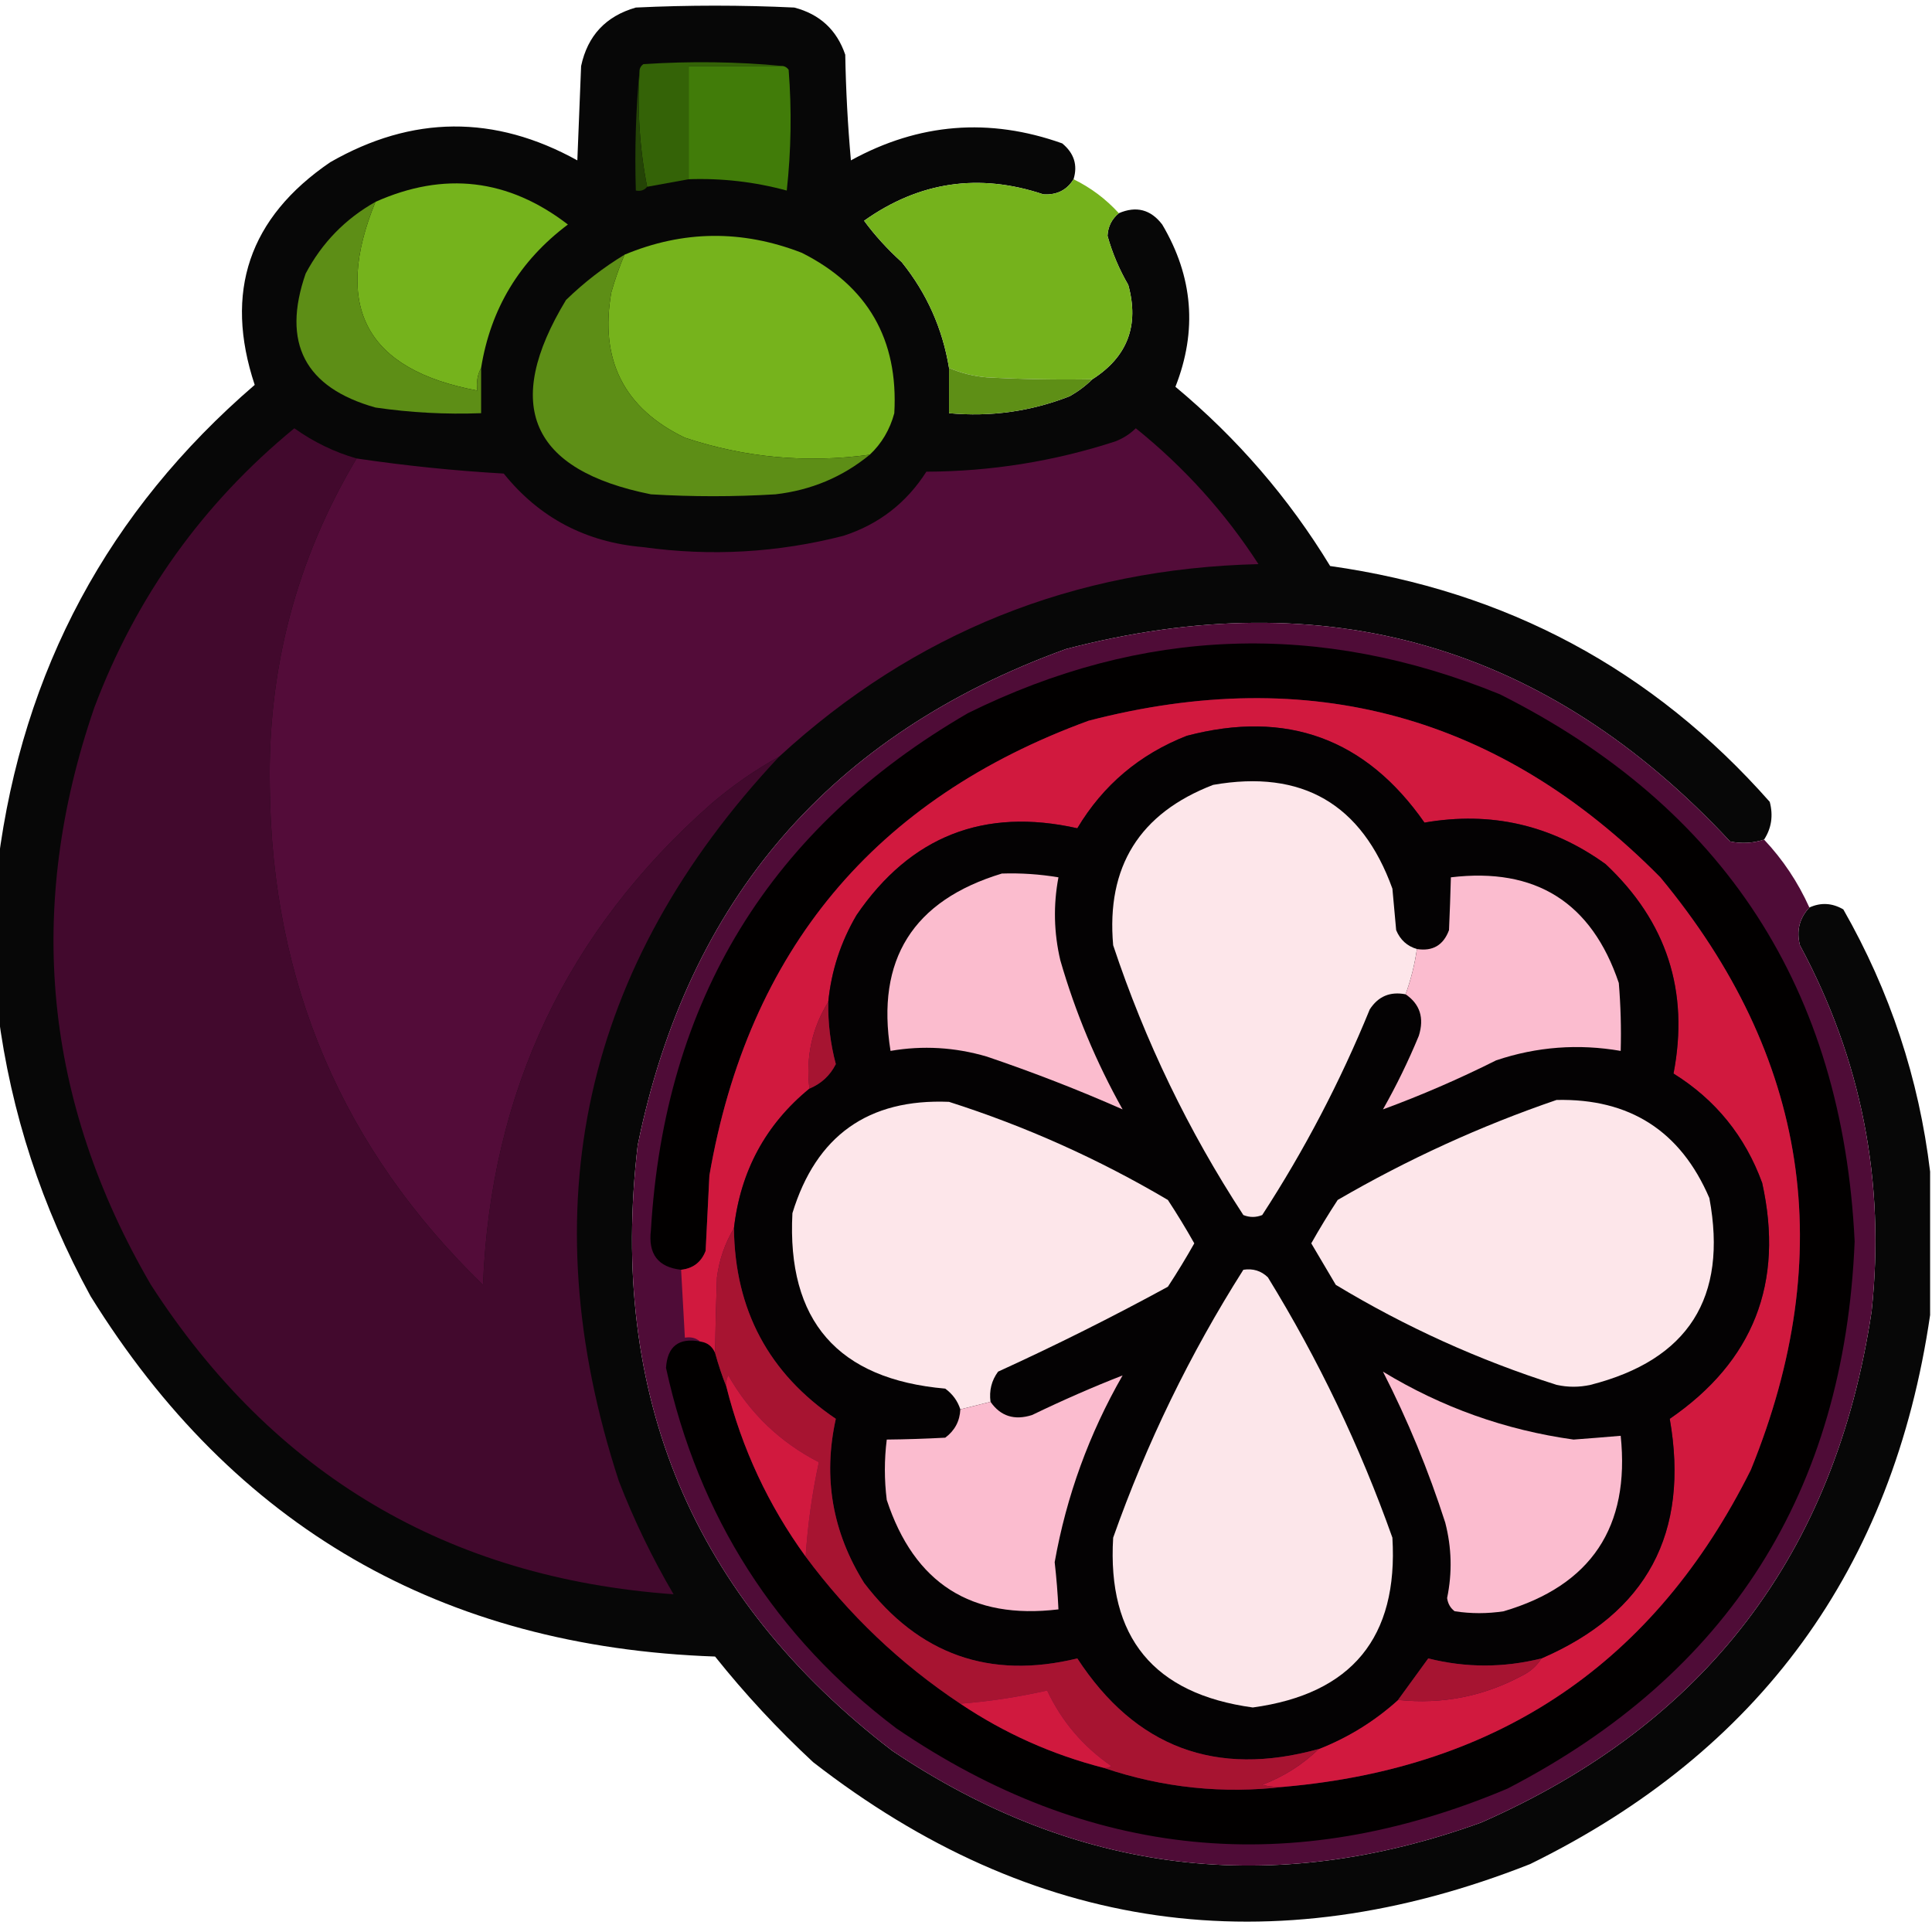 <?xml version="1.0" encoding="UTF-8"?>
<!DOCTYPE svg PUBLIC "-//W3C//DTD SVG 1.1//EN" "http://www.w3.org/Graphics/SVG/1.1/DTD/svg11.dtd">
<svg xmlns="http://www.w3.org/2000/svg" version="1.1" width="512px" height="512px" style="shape-rendering:geometricPrecision; text-rendering:geometricPrecision; image-rendering:optimizeQuality; fill-rule:evenodd; clip-rule:evenodd" xmlns:xlink="http://www.w3.org/1999/xlink">
<g><path style="opacity:0.972" fill="#000000" d="M 284.5,47.5 C 282.732,50.384 280.066,51.718 276.5,51.5C 259.435,45.799 243.602,48.132 229,58.5C 231.76,62.281 235.093,65.947 239,69.5C 245.613,77.727 249.78,87.06 251.5,97.5C 251.5,101.5 251.5,105.5 251.5,109.5C 262.546,110.526 273.213,109.026 283.5,105C 285.747,103.723 287.747,102.223 289.5,100.5C 298.791,94.572 301.958,86.238 299,75.5C 296.603,71.377 294.77,67.043 293.5,62.5C 293.628,60.045 294.628,58.045 296.5,56.5C 301.126,54.517 304.96,55.517 308,59.5C 316.183,73.306 317.35,87.639 311.5,102.5C 327.876,116.148 341.542,131.981 352.5,150C 399.201,156.594 438.034,177.427 469,212.5C 469.963,216.149 469.463,219.482 467.5,222.5C 464.555,223.468 461.555,223.634 458.5,223C 410.094,170.98 351.428,153.98 282.5,172C 220.108,194.608 182.274,238.441 169,303.5C 161.182,370.002 183.682,423.502 236.5,464C 285.209,496.673 337.209,503.006 392.5,483C 451.873,456.946 486.373,411.779 496,347.5C 499.668,313.177 493.334,280.843 477,250.5C 476.024,246.673 476.857,243.34 479.5,240.5C 482.546,239.115 485.546,239.281 488.5,241C 500.874,262.682 508.54,285.848 511.5,310.5C 511.5,323.167 511.5,335.833 511.5,348.5C 501.683,415.65 466.35,464.15 405.5,494C 336.877,521.101 273.544,512.101 215.5,467C 206.099,458.268 197.432,448.935 189.5,439C 117.079,436.486 61.913,404.653 24,343.5C 11.082,319.916 2.916,294.916 -0.5,268.5C -0.5,255.167 -0.5,241.833 -0.5,228.5C 6.04,177.582 28.707,135.415 67.5,102C 59.32,77.35 65.986,57.683 87.5,43C 109.234,30.531 131.067,30.364 153,42.5C 153.333,34.167 153.667,25.833 154,17.5C 155.722,9.444 160.556,4.277 168.5,2C 182.5,1.333 196.5,1.333 210.5,2C 217.262,3.763 221.762,7.93 224,14.5C 224.168,23.851 224.668,33.184 225.5,42.5C 243.496,32.611 262.163,31.111 281.5,38C 284.647,40.601 285.647,43.768 284.5,47.5 Z"/></g>
<g><path style="opacity:1" fill="#346307" d="M 207.5,17.5 C 199.167,17.5 190.833,17.5 182.5,17.5C 182.5,27.5 182.5,37.5 182.5,47.5C 178.833,48.167 175.167,48.833 171.5,49.5C 169.525,39.554 168.858,29.221 169.5,18.5C 169.611,17.883 169.944,17.383 170.5,17C 183.007,16.174 195.34,16.34 207.5,17.5 Z"/></g>
<g><path style="opacity:1" fill="#417c09" d="M 207.5,17.5 C 208.117,17.611 208.617,17.944 209,18.5C 209.832,29.182 209.666,39.849 208.5,50.5C 199.998,48.191 191.331,47.191 182.5,47.5C 182.5,37.5 182.5,27.5 182.5,17.5C 190.833,17.5 199.167,17.5 207.5,17.5 Z"/></g>
<g><path style="opacity:1" fill="#244406" d="M 169.5,18.5 C 168.858,29.221 169.525,39.554 171.5,49.5C 170.791,50.404 169.791,50.737 168.5,50.5C 168.172,39.654 168.506,28.987 169.5,18.5 Z"/></g>
<g><path style="opacity:0.999" fill="#75b21c" d="M 284.5,47.5 C 289.066,49.73 293.066,52.73 296.5,56.5C 294.628,58.045 293.628,60.045 293.5,62.5C 294.77,67.043 296.603,71.377 299,75.5C 301.958,86.238 298.791,94.572 289.5,100.5C 280.161,100.666 270.827,100.5 261.5,100C 257.996,99.697 254.662,98.863 251.5,97.5C 249.78,87.06 245.613,77.727 239,69.5C 235.093,65.947 231.76,62.281 229,58.5C 243.602,48.132 259.435,45.799 276.5,51.5C 280.066,51.718 282.732,50.384 284.5,47.5 Z"/></g>
<g><path style="opacity:1" fill="#75b31c" d="M 127.5,97.5 C 126.539,99.265 126.205,101.265 126.5,103.5C 97.093,98.026 88.093,81.359 99.5,53.5C 117.714,45.358 134.714,47.358 150.5,59.5C 137.696,69.117 130.029,81.784 127.5,97.5 Z"/></g>
<g><path style="opacity:1" fill="#5d8e16" d="M 99.5,53.5 C 88.093,81.359 97.093,98.026 126.5,103.5C 126.205,101.265 126.539,99.265 127.5,97.5C 127.5,101.5 127.5,105.5 127.5,109.5C 118.109,109.853 108.775,109.353 99.5,108C 80.781,102.729 74.614,90.895 81,72.5C 85.329,64.338 91.496,58.005 99.5,53.5 Z"/></g>
<g><path style="opacity:1" fill="#76b31c" d="M 230.5,120.5 C 213.792,122.802 197.459,121.302 181.5,116C 165.363,108.228 158.863,95.395 162,77.5C 162.984,74.041 164.15,70.707 165.5,67.5C 181.011,61.019 196.678,60.852 212.5,67C 229.949,75.789 238.115,89.956 237,109.5C 235.828,113.858 233.661,117.525 230.5,120.5 Z"/></g>
<g><path style="opacity:1" fill="#5d8e16" d="M 165.5,67.5 C 164.15,70.707 162.984,74.041 162,77.5C 158.863,95.395 165.363,108.228 181.5,116C 197.459,121.302 213.792,122.802 230.5,120.5C 223.297,126.41 214.963,129.91 205.5,131C 194.5,131.667 183.5,131.667 172.5,131C 140.583,124.595 133.083,107.429 150,79.5C 154.745,74.886 159.912,70.886 165.5,67.5 Z"/></g>
<g><path style="opacity:1" fill="#5e8f16" d="M 251.5,97.5 C 254.662,98.863 257.996,99.697 261.5,100C 270.827,100.5 280.161,100.666 289.5,100.5C 287.747,102.223 285.747,103.723 283.5,105C 273.213,109.026 262.546,110.526 251.5,109.5C 251.5,105.5 251.5,101.5 251.5,97.5 Z"/></g>
<g><path style="opacity:1" fill="#42092d" d="M 94.5,121.5 C 78.58,148.171 70.914,177.171 71.5,208.5C 72.01,260.502 90.843,304.502 128,340.5C 130.032,289.273 150.199,246.773 188.5,213C 194.122,208.198 200.122,204.031 206.5,200.5C 154.485,255.913 140.318,319.913 164,392.5C 168.032,402.897 172.865,412.897 178.5,422.5C 118.672,418.172 72.505,390.839 40,340.5C 11.637,291.828 6.637,240.828 25,187.5C 36.079,158.092 53.746,133.425 78,113.5C 83.128,117.149 88.628,119.815 94.5,121.5 Z"/></g>
<g><path style="opacity:1" fill="#530c39" d="M 206.5,200.5 C 200.122,204.031 194.122,208.198 188.5,213C 150.199,246.773 130.032,289.273 128,340.5C 90.843,304.502 72.01,260.502 71.5,208.5C 70.914,177.171 78.58,148.171 94.5,121.5C 107.432,123.418 120.432,124.752 133.5,125.5C 142.914,137.211 155.248,143.711 170.5,145C 188.369,147.482 206.035,146.482 223.5,142C 232.858,138.978 240.191,133.311 245.5,125C 262.604,124.938 279.271,122.271 295.5,117C 297.587,116.208 299.421,115.041 301,113.5C 313.811,123.806 324.644,135.806 333.5,149.5C 284.57,150.685 242.237,167.685 206.5,200.5 Z"/></g>
<g><path style="opacity:0.999" fill="#4f0c37" d="M 467.5,222.5 C 472.489,227.803 476.489,233.803 479.5,240.5C 476.857,243.34 476.024,246.673 477,250.5C 493.334,280.843 499.668,313.177 496,347.5C 486.373,411.779 451.873,456.946 392.5,483C 337.209,503.006 285.209,496.673 236.5,464C 183.682,423.502 161.182,370.002 169,303.5C 182.274,238.441 220.108,194.608 282.5,172C 351.428,153.98 410.094,170.98 458.5,223C 461.555,223.634 464.555,223.468 467.5,222.5 Z"/></g>
<g><path style="opacity:1" fill="#020000" d="M 185.5,355.5 C 187.404,355.738 188.738,356.738 189.5,358.5C 190.36,361.632 191.36,364.632 192.5,367.5C 196.629,383.909 203.629,398.909 213.5,412.5C 224.916,427.917 238.583,440.917 254.5,451.5C 266.166,459.332 278.833,464.998 292.5,468.5C 308.162,473.792 324.162,475.459 340.5,473.5C 397.43,468.467 438.597,440.467 464,389.5C 487.287,332.229 479.287,279.896 440,232.5C 397.617,189.61 347.117,175.776 288.5,191C 231.796,211.713 198.296,251.88 188,311.5C 187.667,318.167 187.333,324.833 187,331.5C 185.841,334.493 183.675,336.16 180.5,336.5C 174.389,335.822 171.722,332.322 172.5,326C 176.099,265.095 204.099,219.428 256.5,189C 302.717,166.16 349.717,164.493 397.5,184C 456.961,213.882 488.294,262.216 491.5,329C 488.782,395.326 458.116,443.66 399.5,474C 342.469,498.079 288.469,492.746 237.5,458C 205.444,433.737 185.111,401.904 176.5,362.5C 176.866,356.802 179.866,354.468 185.5,355.5 Z"/></g>
<g><path style="opacity:1" fill="#d1193e" d="M 340.5,473.5 C 338.473,473.662 336.473,473.495 334.5,473C 340.208,470.82 345.208,467.654 349.5,463.5C 357.305,460.433 364.305,456.099 370.5,450.5C 382.194,451.728 393.194,449.561 403.5,444C 405.618,442.951 407.284,441.451 408.5,439.5C 436.467,427.408 447.8,406.241 442.5,376C 464.689,360.773 472.855,339.939 467,313.5C 462.478,301.106 454.644,291.439 443.5,284.5C 447.706,262.699 441.706,244.199 425.5,229C 411.108,218.606 395.108,214.939 377.5,218C 361.944,195.701 340.944,188.034 314.5,195C 301.995,199.904 292.329,208.07 285.5,219.5C 260.783,213.943 241.283,221.61 227,242.5C 222.809,249.629 220.309,257.296 219.5,265.5C 215.18,272.462 213.513,280.129 214.5,288.5C 202.905,298.013 196.239,310.347 194.5,325.5C 192.135,329.424 190.635,333.757 190,338.5C 189.753,345.361 189.587,352.028 189.5,358.5C 188.738,356.738 187.404,355.738 185.5,355.5C 184.432,354.566 183.099,354.232 181.5,354.5C 181.167,348.5 180.833,342.5 180.5,336.5C 183.675,336.16 185.841,334.493 187,331.5C 187.333,324.833 187.667,318.167 188,311.5C 198.296,251.88 231.796,211.713 288.5,191C 347.117,175.776 397.617,189.61 440,232.5C 479.287,279.896 487.287,332.229 464,389.5C 438.597,440.467 397.43,468.467 340.5,473.5 Z"/></g>
<g><path style="opacity:1" fill="#040203" d="M 408.5,439.5 C 398.47,442.004 388.47,442.004 378.5,439.5C 375.84,443.161 373.174,446.828 370.5,450.5C 364.305,456.099 357.305,460.433 349.5,463.5C 322.219,471.076 300.886,463.076 285.5,439.5C 262.299,445.149 243.466,438.482 229,419.5C 220.566,405.999 218.066,391.499 221.5,376C 203.745,363.998 194.745,347.164 194.5,325.5C 196.239,310.347 202.905,298.013 214.5,288.5C 217.654,287.178 219.988,285.011 221.5,282C 220.066,276.59 219.399,271.09 219.5,265.5C 220.309,257.296 222.809,249.629 227,242.5C 241.283,221.61 260.783,213.943 285.5,219.5C 292.329,208.07 301.995,199.904 314.5,195C 340.944,188.034 361.944,195.701 377.5,218C 395.108,214.939 411.108,218.606 425.5,229C 441.706,244.199 447.706,262.699 443.5,284.5C 454.644,291.439 462.478,301.106 467,313.5C 472.855,339.939 464.689,360.773 442.5,376C 447.8,406.241 436.467,427.408 408.5,439.5 Z"/></g>
<g><path style="opacity:1" fill="#fde6ea" d="M 375.5,251.5 C 374.91,255.603 373.91,259.603 372.5,263.5C 368.406,262.705 365.239,264.038 363,267.5C 355.187,286.628 345.687,304.795 334.5,322C 332.833,322.667 331.167,322.667 329.5,322C 314.939,299.709 303.439,275.876 295,250.5C 293.153,229.679 301.986,215.512 321.5,208C 345.053,203.859 360.886,213.026 369,235.5C 369.333,239.167 369.667,242.833 370,246.5C 371.076,249.079 372.909,250.746 375.5,251.5 Z"/></g>
<g><path style="opacity:1" fill="#fbbcce" d="M 265.5,231.5 C 270.547,231.337 275.547,231.671 280.5,232.5C 279.112,239.856 279.279,247.189 281,254.5C 284.985,268.303 290.485,281.47 297.5,294C 285.833,288.847 273.833,284.18 261.5,280C 253.057,277.524 244.557,277.024 236,278.5C 232.103,254.306 241.936,238.64 265.5,231.5 Z"/></g>
<g><path style="opacity:1" fill="#fbbccf" d="M 372.5,263.5 C 373.91,259.603 374.91,255.603 375.5,251.5C 379.683,252.154 382.516,250.488 384,246.5C 384.212,241.742 384.378,237.075 384.5,232.5C 406.963,229.81 421.796,239.144 429,260.5C 429.499,266.491 429.666,272.491 429.5,278.5C 418.252,276.556 407.252,277.389 396.5,281C 386.622,285.947 376.622,290.281 366.5,294C 370.067,287.699 373.234,281.199 376,274.5C 377.482,269.774 376.315,266.107 372.5,263.5 Z"/></g>
<g><path style="opacity:1" fill="#a61431" d="M 219.5,265.5 C 219.399,271.09 220.066,276.59 221.5,282C 219.988,285.011 217.654,287.178 214.5,288.5C 213.513,280.129 215.18,272.462 219.5,265.5 Z"/></g>
<g><path style="opacity:1" fill="#fde6ea" d="M 262.5,371.5 C 259.833,372.167 257.167,372.833 254.5,373.5C 253.797,371.284 252.464,369.451 250.5,368C 222.004,365.507 208.504,350.007 210,321.5C 216.281,300.95 230.114,291.117 251.5,292C 271.79,298.477 291.123,307.144 309.5,318C 311.959,321.75 314.292,325.583 316.5,329.5C 314.292,333.417 311.959,337.25 309.5,341C 294.748,349.043 279.748,356.543 264.5,363.5C 262.771,365.851 262.104,368.518 262.5,371.5 Z"/></g>
<g><path style="opacity:1" fill="#fde6ea" d="M 412.5,291.5 C 431.889,291.065 445.389,299.732 453,317.5C 457.913,343.903 447.413,360.403 421.5,367C 418.5,367.667 415.5,367.667 412.5,367C 391.954,360.477 372.454,351.644 354,340.5C 351.833,336.833 349.667,333.167 347.5,329.5C 349.708,325.583 352.041,321.75 354.5,318C 373.069,307.211 392.402,298.378 412.5,291.5 Z"/></g>
<g><path style="opacity:1" fill="#a71431" d="M 194.5,325.5 C 194.745,347.164 203.745,363.998 221.5,376C 218.066,391.499 220.566,405.999 229,419.5C 243.466,438.482 262.299,445.149 285.5,439.5C 300.886,463.076 322.219,471.076 349.5,463.5C 345.208,467.654 340.208,470.82 334.5,473C 336.473,473.495 338.473,473.662 340.5,473.5C 324.162,475.459 308.162,473.792 292.5,468.5C 293.239,468.631 293.906,468.464 294.5,468C 287.017,462.852 281.35,456.185 277.5,448C 269.875,449.732 262.209,450.898 254.5,451.5C 238.583,440.917 224.916,427.917 213.5,412.5C 214.048,404.123 215.214,395.789 217,387.5C 206.719,382.219 198.719,374.552 193,364.5C 192.517,365.448 192.351,366.448 192.5,367.5C 191.36,364.632 190.36,361.632 189.5,358.5C 189.587,352.028 189.753,345.361 190,338.5C 190.635,333.757 192.135,329.424 194.5,325.5 Z"/></g>
<g><path style="opacity:1" fill="#fce6ea" d="M 329.5,336.5 C 332.044,336.104 334.211,336.771 336,338.5C 349.406,360.313 360.406,383.313 369,407.5C 370.585,433.917 358.251,448.917 332,452.5C 305.738,448.908 293.405,433.908 295,407.5C 303.855,382.459 315.355,358.792 329.5,336.5 Z"/></g>
<g><path style="opacity:1" fill="#d1193e" d="M 213.5,412.5 C 203.629,398.909 196.629,383.909 192.5,367.5C 192.351,366.448 192.517,365.448 193,364.5C 198.719,374.552 206.719,382.219 217,387.5C 215.214,395.789 214.048,404.123 213.5,412.5 Z"/></g>
<g><path style="opacity:1" fill="#fbbccf" d="M 254.5,373.5 C 257.167,372.833 259.833,372.167 262.5,371.5C 265.152,375.314 268.819,376.481 273.5,375C 281.731,371.028 289.731,367.528 297.5,364.5C 288.616,379.988 282.616,396.488 279.5,414C 279.976,418.16 280.309,422.327 280.5,426.5C 257.446,429.289 242.279,419.623 235,397.5C 234.333,392.167 234.333,386.833 235,381.5C 240.05,381.449 245.216,381.282 250.5,381C 253.024,379.117 254.358,376.617 254.5,373.5 Z"/></g>
<g><path style="opacity:1" fill="#fbbccf" d="M 366.5,363.5 C 382.079,372.971 398.913,378.971 417,381.5C 421.176,381.192 425.342,380.858 429.5,380.5C 432.012,404.66 421.678,420.16 398.5,427C 394.167,427.667 389.833,427.667 385.5,427C 384.376,426.161 383.709,424.994 383.5,423.5C 384.886,416.797 384.719,410.13 383,403.5C 378.559,389.665 373.059,376.331 366.5,363.5 Z"/></g>
<g><path style="opacity:1" fill="#a61431" d="M 408.5,439.5 C 407.284,441.451 405.618,442.951 403.5,444C 393.194,449.561 382.194,451.728 370.5,450.5C 373.174,446.828 375.84,443.161 378.5,439.5C 388.47,442.004 398.47,442.004 408.5,439.5 Z"/></g>
<g><path style="opacity:1" fill="#d0193e" d="M 292.5,468.5 C 278.833,464.998 266.166,459.332 254.5,451.5C 262.209,450.898 269.875,449.732 277.5,448C 281.35,456.185 287.017,462.852 294.5,468C 293.906,468.464 293.239,468.631 292.5,468.5 Z"/></g>
</svg>
